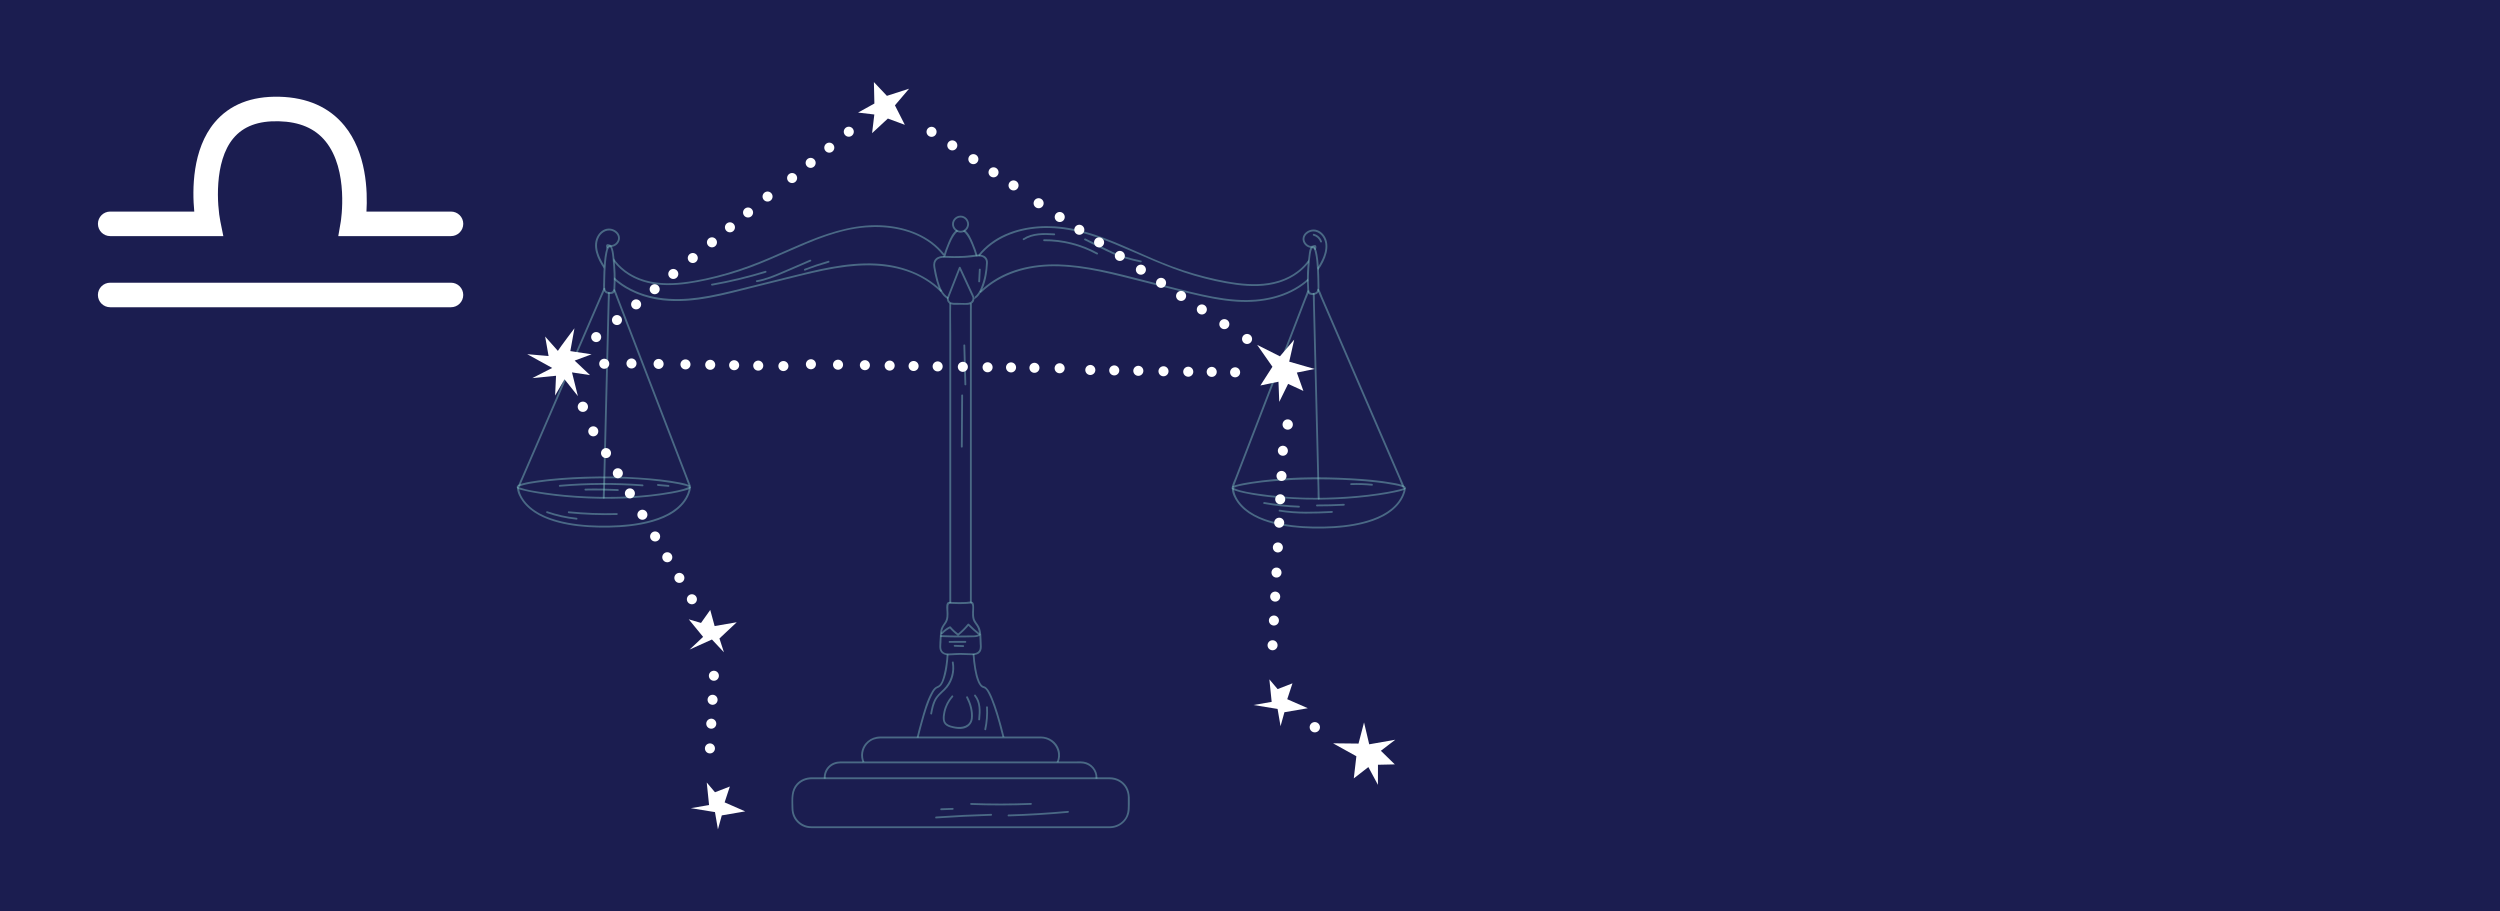 <?xml version="1.0" encoding="utf-8"?>
<!-- Generator: Adobe Illustrator 25.3.0, SVG Export Plug-In . SVG Version: 6.00 Build 0)  -->
<svg version="1.1" id="Layer_1" xmlns="http://www.w3.org/2000/svg" xmlns:xlink="http://www.w3.org/1999/xlink" x="0px" y="0px"
	 viewBox="0 0 1920 700" style="enable-background:new 0 0 1920 700;" xml:space="preserve">
<style type="text/css">
	.st0{fill:#1B1D50;}
	.st1{fill:#FFFFFF;}
	.st2{opacity:0.42;fill:#8AD2D0;enable-background:new    ;}
</style>
<rect class="st0" width="1920" height="700"/>
<g id="XMLID_69_">
	<g id="XMLID_73_">
		<g id="XMLID_74_">
			<path id="XMLID_75_" class="st1" d="M346.35,181.33H259.8l1.9-11.02c0.07-0.38,6.46-39.72-11.81-61.91
				c-8.11-9.86-19.82-14.85-35.79-15.27c-15.71-0.4-27.13,3.84-34.83,13.02c-15.19,18.08-12.4,52.25-10.04,63.89l2.29,11.29H84.63
				c-5.2,0-9.42-4.21-9.42-9.42c0-5.2,4.21-9.42,9.42-9.42h64.57c-1.58-16.62-1.69-47.81,15.65-68.46
				c11.47-13.66,28.21-20.27,49.75-19.73c21.49,0.57,38.28,8.03,49.9,22.2c16.95,20.67,17.9,50.15,16.94,65.99h64.93
				c5.2,0,9.42,4.21,9.42,9.42C355.78,177.11,351.55,181.33,346.35,181.33z"/>
		</g>
	</g>
	<g id="XMLID_70_">
		<g id="XMLID_71_">
			<path id="XMLID_72_" class="st1" d="M346.35,235.96H84.61c-5.2,0-9.42-4.21-9.42-9.42c0-5.2,4.21-9.42,9.42-9.42h261.74
				c5.2,0,9.42,4.21,9.42,9.42C355.77,231.74,351.55,235.96,346.35,235.96z"/>
		</g>
	</g>
</g>
<g>
	<g>
		<g>
			<g>
				<path class="st2" d="M742.5,180.61c1.61,2.29,2.81,4.87,3.87,7.45c1.17,2.85,2.19,5.79,3.06,8.76h1.49
					c-1.04-3.62-2.29-7.2-3.8-10.65c-1.14-2.6-3.13-7.39-6.11-9.41c-0.18,0.17-0.4,0.32-0.67,0.42c-0.2,0.22-0.45,0.39-0.74,0.5
					C740.8,178.33,741.77,179.57,742.5,180.61z"/>
				<path class="st2" d="M725.71,197.08c0.08,0,0.15-0.02,0.23-0.02c0.87-3.05,1.93-6.06,3.13-8.99c1.04-2.53,2.23-5.07,3.78-7.34
					c0.7-1.02,1.64-2.26,2.8-2.95c-0.23-0.27-0.37-0.55-0.45-0.87c0-0.02-0.02-0.02-0.02-0.03c-0.08-0.17-0.13-0.32-0.18-0.45
					c-3.28,1.76-5.46,7-6.67,9.75c-1.62,3.73-3,7.6-4.07,11.54C724.64,197.39,725.11,197.14,725.71,197.08z"/>
			</g>
			<g>
				<path class="st2" d="M750.98,523.7c0.87,1.96,2.18,4.22,4.44,4.74c1.91,0.44,3.17,3.28,3.95,4.82
					c1.69,3.28,2.95,6.78,4.14,10.28c2.51,7.42,4.56,15.01,6.43,22.61c0.45-0.13,0.97-0.13,1.46,0c-1.52-6.21-3.17-12.39-5.06-18.49
					c-1.22-3.95-2.55-7.89-4.17-11.69c-1.09-2.58-2.29-5.43-4.24-7.5c-0.59-0.62-1.29-1.19-2.14-1.39c-2.26-0.5-3.37-3.38-4.07-5.31
					c-1.06-2.91-1.67-5.98-2.18-9.03c-0.57-3.48-0.95-7-1.17-10.52c-0.15,0.03-0.32,0.05-0.5,0.05c-0.3,0-0.6,0.02-0.9,0.02
					c0.25,3.99,0.7,7.97,1.39,11.89C748.94,517.38,749.64,520.67,750.98,523.7z"/>
				<path class="st2" d="M705.43,566.59c0.92-3.75,1.86-7.49,2.9-11.2c2.09-7.5,4.22-15.31,7.82-22.26c0.89-1.72,1.98-3.97,3.9-4.71
					c2.66-1,3.92-3.3,4.89-5.88c2.39-6.25,3.08-13.26,3.53-19.93c-0.13,0-0.27,0-0.39,0c-0.39,0-0.72-0.07-1-0.2
					c-0.32,5.43-1.02,10.92-2.38,16.16c-0.69,2.66-1.74,7.23-4.66,8.36c-2.11,0.8-3.25,2.16-4.39,4.14
					c-3.94,6.75-6.06,14.72-8.19,22.17c-1.26,4.39-2.41,8.79-3.48,13.23C704.44,566.4,704.96,566.44,705.43,566.59z"/>
			</g>
			<g>
				<path class="st2" d="M744.88,462.71c0.54,0.1,1.06,0.37,1.41,0.77c0.02-0.23,0.03-0.45,0.03-0.69c0.02-1.04,0-2.06,0-3.1V238.37
					c0-1.61,0.13-3.47,0.07-5.28c-0.5,0.03-0.99,0.07-1.49,0.08c0,0.45,0,0.9,0,1.36v196.99c0,10.32,0.05,20.63,0,30.96
					C744.9,462.56,744.88,462.64,744.88,462.71z"/>
				<path class="st2" d="M729.14,463.28c0.35-0.22,0.8-0.33,1.37-0.27c0.02,0,0.03,0,0.05,0c-0.02-0.18-0.03-0.39-0.03-0.59
					c0-1.21,0-2.43,0-3.63V258.11c0-8.34-0.27-16.71-0.02-25.05c-0.12,0-0.22,0-0.33,0c-0.42,0-0.77-0.1-1.09-0.27
					c0,0.35,0,0.72,0,1.09v219.89c0,3.03-0.05,6.06,0,9.09C729.12,462.99,729.14,463.14,729.14,463.28z"/>
			</g>
			<g>
				<path class="st2" d="M757.02,197.34c-1.61-1.54-4-1.89-6.13-1.81c-3.62,0.13-7.22,0.87-10.84,1.04
					c-4.82,0.22-9.63,0.15-14.45-0.05c-2.43-0.1-5.14,0.33-6.97,2.09c-1.79,1.71-2.09,4.2-1.76,6.55c0.5,3.47,1.27,6.97,2.19,10.35
					c1.47,5.46,3.84,11.72,9.14,14.37c-0.07-0.52,0-1.04,0.22-1.49c-4.35-2.39-6.41-7.75-7.72-12.31c-0.8-2.8-1.39-5.63-1.93-8.47
					c-0.45-2.34-1.24-5.16,0.27-7.3c1.44-2.04,4.22-2.45,6.53-2.34c3.57,0.13,7.13,0.23,10.72,0.17c3.27-0.07,6.55-0.22,9.81-0.59
					c2.75-0.32,5.83-1.19,8.51-0.08c1.74,0.72,2.71,2.29,2.66,4.14c-0.15,6.41-1.49,13.41-3.92,19.34
					c-0.84,2.04-1.89,4.09-3.42,5.73c-0.45,0.49-0.94,0.89-1.42,1.22c0.02,0.22,0.02,0.44-0.02,0.67c-0.08,0.47-0.23,0.89-0.44,1.27
					c0.49-0.22,0.94-0.49,1.39-0.8c1.56-1.14,2.75-2.71,3.7-4.35c3.84-6.65,5.12-15.16,5.56-22.74
					C758.78,200.22,758.3,198.56,757.02,197.34z"/>
			</g>
			<g>
				<path class="st2" d="M728.59,229.16c3.06-7.8,6.11-15.62,9.18-23.43c-0.44,0.05-0.87,0.12-1.31,0.17
					c2.8,6.06,5.61,12.11,8.41,18.17c0.57,1.22,1.14,2.46,1.71,3.68c0.32,0.69,0.25,0.35,0.3,1.17c0.1,2.01-1.22,3.28-3.17,3.62
					c-2.81,0.47-5.89-0.02-8.74,0.05c-2.76,0.07-6.6,0.3-6.35-3.6c0.07-0.92-1.37-0.92-1.42,0c-0.25,3.92,3.13,5.24,6.5,5.09
					c1.67-0.08,3.35-0.07,5.02-0.05c2.68,0.03,6.25,0.62,8.36-1.54c1.61-1.64,1.46-3.9,0.59-5.81c-1.76-3.8-3.52-7.59-5.28-11.39
					c-1.56-3.37-3.11-6.72-4.67-10.08c-0.28-0.62-1.11-0.33-1.31,0.17c-3.06,7.8-6.11,15.62-9.18,23.43
					C726.86,229.64,728.25,230.01,728.59,229.16z"/>
			</g>
			<g>
				<path class="st2" d="M742.82,172.15c-0.12,2.78-2.24,5.11-5.11,5.11c-2.78,0-5.11-2.33-5.11-5.11c0-2.76,2.33-5.12,5.11-5.11
					C740.6,167.06,742.71,169.34,742.82,172.15c0.03,0.92,1.47,0.92,1.42,0c-0.15-3.55-2.88-6.53-6.53-6.53
					c-3.55,0-6.53,2.98-6.53,6.53c0,3.55,2.98,6.53,6.53,6.53c3.67,0,6.4-2.98,6.53-6.53C744.3,171.23,742.86,171.23,742.82,172.15z
					"/>
			</g>
			<g>
				<path class="st2" d="M1004.99,200.22c0-0.25,0-0.52,0.02-0.77c-2.23,3.25-4.99,6.1-8.09,8.51c-17.9,14-42.15,11.07-62.87,6.55
					c-11.32-2.46-22.46-5.71-33.33-9.71c-10.62-3.9-20.92-8.57-31.27-13.13c-18.92-8.31-38.57-16.55-59.45-17.82
					c-17.18-1.04-35.57,2.33-49.5,12.96c-3.35,2.55-6.36,5.48-9.01,8.74c-0.57,0.7,0.44,1.72,1,1
					c11.19-13.83,28.62-20.23,45.97-21.3c20.05-1.24,39.3,4.71,57.64,12.23c20.35,8.34,39.99,18.1,61.19,24.23
					c10.58,3.06,21.42,5.58,32.35,7.02c10.75,1.41,21.94,1.56,32.41-1.61c8.12-2.45,15.79-7.02,21.39-13.43
					c0.65-0.75,1.27-1.52,1.86-2.33C1005.13,201.04,1004.99,200.62,1004.99,200.22z"/>
				<path class="st2" d="M1004.63,213.9c-12.56,11.56-30.18,16.46-47.01,16.56c-11.91,0.07-23.7-1.93-35.29-4.5
					c-11.45-2.55-22.81-5.54-34.2-8.37c-22.34-5.56-44.85-12.26-67.89-14.12c-19.56-1.57-39.99,0.97-56.84,11.71
					c-3.85,2.46-7.44,5.31-10.73,8.47c-0.67,0.64,0.35,1.64,1,1c14.85-14.32,35.27-20.18,55.55-20.2
					c24.03-0.03,47.49,6.78,70.62,12.54c11.76,2.93,23.5,5.93,35.27,8.76c11.57,2.78,23.31,5.22,35.22,5.95
					c18.99,1.14,38.82-2.81,53.67-15.37c0.27-0.23,0.55-0.47,0.82-0.72C1004.59,215.09,1004.51,214.47,1004.63,213.9z"/>
				<path class="st2" d="M1016.99,180.94c-2.16-3.1-5.69-5.19-9.55-4.57c-3.3,0.54-6.5,2.93-7,6.4c-0.5,3.43,2.31,6.9,5.66,7.49
					c0.69,0.12,1.39,0.12,2.08-0.02c0.39-0.08,0.84-0.44,1.11-0.2c0.22,0.18-0.08,0.9-0.25,1.34c0.57,0.08,1.02,0.35,1.32,0.74
					c0.5-1.22,0.97-2.71,0.28-3.52c-0.9-1.04-2.81,0.39-3.92,0.3c-2.29-0.18-4.45-2.31-4.84-4.54c-0.42-2.36,1.16-4.52,3.11-5.64
					c4.45-2.55,9.34,0.05,11.56,4.27c2.68,5.07,1.22,11.09-1,16.04c-1.06,2.36-2.36,4.61-3.82,6.73c0.39,0.57,0.52,1.32,0.37,2.01
					c3.06-4.1,5.48-8.69,6.68-13.56C1019.88,189.73,1019.7,184.83,1016.99,180.94z"/>
			</g>
			<g>
				<path class="st2" d="M1003.99,222.56c0.13,1.49,0.39,3.08,1.96,3.67c1.44,0.54,3.7,0.33,5.06-0.39c2.6-1.37,2.28-4.56,2.26-7.05
					c-0.05-4.97-0.17-9.95-0.54-14.9c-0.2-2.76-0.47-5.54-0.97-8.26c-0.32-1.74-0.67-3.75-1.69-5.26c-0.67-0.97-1.86-1.66-2.96-0.89
					c-1.57,1.12-1.76,4.42-1.99,6.11C1003.77,204.45,1003.35,213.63,1003.99,222.56c0.07,0.9,1.49,0.92,1.42,0
					c-0.49-7.02-0.17-13.98,0.44-20.97c0.1-1.21,0.84-11.54,2.56-10.92c0.95,0.33,1.36,2.61,1.56,3.42
					c0.52,2.04,0.79,4.15,1.02,6.26c0.49,4.61,0.69,9.23,0.79,13.85c0.03,1.69,0.05,3.38,0.08,5.09c0.02,1.14,0.13,2.34-0.15,3.45
					c-0.44,1.66-1.71,2.18-3.27,2.28c-0.27,0.02-0.64,0.05-0.92,0c-1.61-0.22-1.96-1.11-2.08-2.46
					C1005.33,221.64,1003.91,221.64,1003.99,222.56z"/>
			</g>
			<g>
				<path class="st2" d="M1078.3,374.68c-0.6,0.6-2.75,0.99-3.75,1.26c-2.98,0.77-6,1.36-9.03,1.89c-9.86,1.76-19.84,2.88-29.84,3.6
					c-23.16,1.67-46.77,1.19-69.75-2.29c-5.71-0.87-11.79-1.69-17.2-3.8c-0.49-0.18-1.06-0.59-1.49-0.7c-0.08-0.02,0,0.3-0.02,0.3
					c0.1-0.03,0.39-0.27,0.55-0.35c2.01-1.07,4.57-1.44,6.78-1.89c9.38-1.89,18.97-2.81,28.5-3.52c13.03-0.97,26.11-1.27,39.17-0.97
					c11.87,0.27,23.75,0.95,35.54,2.31c4.29,0.49,8.59,1.07,12.83,1.91c2.28,0.45,4.92,0.82,6.98,1.96
					c0.22,0.12,0.49,0.23,0.64,0.44C1078.35,374.97,1078.19,374.8,1078.3,374.68c-0.57,0.7,0.44,1.72,1,1
					c2.51-3.08-8.41-4.67-9.56-4.89c-10.67-1.96-21.59-2.81-32.42-3.43c-25.66-1.46-51.78-1.06-77.2,2.9
					c-3.47,0.54-6.95,1.12-10.33,2.08c-1.07,0.3-3.62,0.82-3.92,2.18c-0.3,1.31,1.67,1.88,2.56,2.23c2.34,0.89,4.84,1.46,7.28,1.99
					c9.03,1.96,18.25,3.03,27.43,3.8c13.5,1.12,27.06,1.46,40.59,0.95c11.82-0.44,23.63-1.46,35.34-3.2
					c4.09-0.6,8.17-1.29,12.21-2.16c2.24-0.49,4.56-0.94,6.7-1.76c0.45-0.17,0.97-0.35,1.32-0.7
					C1079.95,375.04,1078.95,374.03,1078.3,374.68z"/>
			</g>
			<g>
				<path class="st2" d="M946.08,375.19c0.05,3.72,2.04,7.59,4.14,10.53c6.4,8.98,17.28,13.72,27.62,16.4
					c9.76,2.53,19.93,3.48,29.99,3.72c11.09,0.25,22.29-0.25,33.21-2.31c11.67-2.21,24.38-6.4,32.46-15.64
					c2.08-2.38,3.78-5.06,4.91-8c0.49-1.29,1.17-3.05,1.09-4.47c0-0.07,0.02-0.15,0.02-0.22c0.03-0.92-1.41-0.92-1.42,0
					c-0.1,3.15-2.08,7.02-4.04,9.75c-6.36,8.79-17.28,13.33-27.45,15.91c-9.65,2.45-19.64,3.37-29.59,3.57
					c-10.85,0.23-21.82-0.25-32.49-2.28c-11.32-2.14-23.65-6.15-31.45-15.12c-1.94-2.23-3.57-4.79-4.57-7.59
					c-0.49-1.37-0.7-2.9-0.95-4.05c-0.02-0.07-0.02-0.13-0.02-0.2C947.5,374.27,946.06,374.27,946.08,375.19L946.08,375.19z"/>
			</g>
			<g>
				<path class="st2" d="M1078.48,373.36c-2.16-5.01-4.34-10.01-6.5-15.02c-5.21-12.02-10.4-24.05-15.61-36.07
					c-6.3-14.55-12.59-29.11-18.89-43.66c-5.44-12.59-10.9-25.17-16.34-37.76c-1.81-4.19-3.62-8.36-5.43-12.54
					c-0.82-1.88-1.46-4.12-2.55-5.88c-0.05-0.08-0.08-0.18-0.12-0.27c-0.37-0.84-1.59-0.12-1.24,0.72
					c2.16,5.01,4.34,10.01,6.5,15.02c5.21,12.02,10.4,24.05,15.61,36.07c6.3,14.55,12.59,29.11,18.89,43.66
					c5.44,12.59,10.9,25.17,16.34,37.76c1.81,4.19,3.62,8.36,5.43,12.54c0.82,1.88,1.46,4.12,2.55,5.88
					c0.05,0.08,0.08,0.18,0.12,0.27C1077.61,374.92,1078.85,374.2,1078.48,373.36L1078.48,373.36z"/>
			</g>
			<g>
				<path class="st2" d="M947.49,373.91c1.93-4.97,3.84-9.96,5.76-14.94c4.61-11.96,9.21-23.91,13.82-35.87
					c5.58-14.47,11.15-28.94,16.73-43.39c4.82-12.49,9.63-25,14.45-37.5c1.59-4.12,3.17-8.24,4.76-12.34
					c0.72-1.88,1.81-3.89,2.24-5.84c0.02-0.08,0.07-0.17,0.1-0.25c0.33-0.85-1.06-1.22-1.37-0.39c-1.93,4.97-3.84,9.96-5.76,14.94
					c-4.61,11.96-9.21,23.91-13.82,35.87c-5.58,14.47-11.15,28.94-16.73,43.39c-4.82,12.49-9.63,25-14.45,37.5
					c-1.59,4.12-3.17,8.24-4.76,12.34c-0.72,1.88-1.81,3.89-2.24,5.84c-0.02,0.08-0.07,0.17-0.1,0.25
					C945.78,374.38,947.15,374.77,947.49,373.91L947.49,373.91z"/>
			</g>
			<g>
				<path class="st2" d="M1008.21,225.72c0.13,5.21,0.25,10.42,0.39,15.64c0.3,12.51,0.62,25.04,0.92,37.55
					c0.37,15.14,0.75,30.29,1.12,45.43c0.32,13.1,0.65,26.19,0.97,39.29c0.1,4.32,0.22,8.64,0.32,12.96
					c0.05,2.01-0.12,4.17,0.15,6.16c0.02,0.08,0,0.18,0,0.27c0.02,0.92,1.46,0.92,1.42,0c-0.13-5.21-0.25-10.42-0.39-15.64
					c-0.3-12.51-0.62-25.04-0.92-37.55c-0.37-15.14-0.75-30.29-1.12-45.43c-0.32-13.1-0.65-26.19-0.97-39.29
					c-0.1-4.32-0.22-8.64-0.32-12.96c-0.05-2.01,0.12-4.17-0.15-6.16c-0.02-0.08,0-0.18,0-0.27
					C1009.62,224.8,1008.18,224.8,1008.21,225.72L1008.21,225.72z"/>
			</g>
			<g>
				<path class="st2" d="M723.13,222.93c-13.63-13.15-31.74-19.53-50.44-20.48c-22.89-1.17-45.45,4.74-67.47,10.23
					c-11.45,2.85-22.91,5.71-34.36,8.56c-11.4,2.85-22.86,5.71-34.53,7.3c-19.98,2.73-41.1,1.14-58.21-10.45
					c-2.29-1.56-4.47-3.28-6.5-5.17c-0.02,0.62-0.07,1.22-0.15,1.83c10.25,9.16,24.03,14.37,37.56,15.88
					c23.73,2.66,47.33-4.3,70.12-9.98c11.86-2.95,23.7-5.95,35.57-8.86c11.67-2.86,23.45-5.56,35.4-6.98
					c20.53-2.46,42.19-1.04,60.24,9.98c4.25,2.6,8.19,5.68,11.77,9.14C722.78,224.57,723.78,223.56,723.13,222.93z"/>
				<path class="st2" d="M464.17,204.1c-1.26-1.91-2.38-3.94-3.32-6.05c-2.21-4.97-3.55-11-0.79-16.03
					c2.29-4.14,7.27-6.61,11.64-3.92c1.99,1.24,3.5,3.55,2.81,5.96c-0.6,2.13-2.68,4.04-4.96,4.12c-1.09,0.03-2.88-1.37-3.77-0.23
					c-0.59,0.75-0.2,2.11,0.27,3.28c0.22-0.65,0.65-1.06,1.17-1.24c-0.1-0.28-0.15-0.57-0.02-0.69c0.23-0.22,0.75,0.12,1.11,0.2
					c0.75,0.17,1.54,0.15,2.28-0.02c3.28-0.72,5.98-4.12,5.44-7.54c-0.55-3.5-3.87-5.89-7.22-6.33c-3.87-0.52-7.37,1.67-9.46,4.82
					c-5.36,8.06-0.47,18.76,4.47,25.77c0.05,0.07,0.1,0.13,0.15,0.22C464.04,205.64,464.11,204.87,464.17,204.1z"/>
				<path class="st2" d="M725.02,194.82c-11.07-13.7-28.24-20.23-45.42-21.6c-20.03-1.59-39.39,4.02-57.79,11.44
					c-10.17,4.1-20.1,8.71-30.18,13.03c-10.72,4.59-21.62,8.69-32.82,11.94c-11.2,3.23-22.71,5.95-34.3,7.25
					c-10.99,1.24-22.46,1.04-32.91-2.93c-8.07-3.06-15.56-8.41-20.36-15.66c-0.12,0.8-0.18,1.61-0.02,2.41
					c3.2,4.27,7.3,7.87,11.87,10.65c18.07,11.02,40.46,8.02,60.1,3.72c11.09-2.43,22.02-5.61,32.67-9.53
					c10.03-3.67,19.78-8.04,29.56-12.34c18.96-8.36,38.62-16.95,59.52-18.56c17.27-1.32,35.84,1.76,49.96,12.36
					c3.4,2.55,6.45,5.53,9.11,8.83C724.59,196.57,725.59,195.54,725.02,194.82z"/>
			</g>
			<g>
				<path class="st2" d="M471.11,221.84c-0.13,1.56-0.94,2.48-2.53,2.46c-1-0.02-2.16-0.1-2.93-0.82c-1.19-1.11-0.97-3.05-0.95-4.52
					c0.02-1.36,0.03-2.71,0.05-4.07c0.08-4.52,0.23-9.03,0.64-13.53c0.2-2.23,0.45-4.47,0.89-6.67c0.27-1.37,0.54-3.2,1.44-4.34
					c0.92-1.17,1.32,0.18,1.61,1.14c0.7,2.41,0.94,4.99,1.19,7.49C471.24,206.58,471.64,214.2,471.11,221.84
					c-0.07,0.92,1.36,0.92,1.42,0c0.59-8.26,0.15-16.6-0.82-24.8c-0.18-1.57-0.99-11.22-4.67-8.06c-1.22,1.06-1.64,3.05-1.99,4.54
					c-0.57,2.46-0.85,5.01-1.09,7.52c-0.49,5.28-0.64,10.57-0.7,15.86c-0.03,2.46-0.59,5.76,1.36,7.62c1.31,1.26,3.6,1.46,5.31,1.16
					c1.99-0.35,2.43-2.01,2.6-3.8C472.61,220.92,471.19,220.92,471.11,221.84z"/>
			</g>
			<g>
				<path class="st2" d="M397.22,374.97c0.9,0.92,2.76,1.19,3.94,1.51c3.18,0.84,6.41,1.47,9.66,2.04
					c10.65,1.89,21.44,3.06,32.22,3.77c24.01,1.57,48.65,0.95,72.41-3.22c3.23-0.57,6.45-1.21,9.61-2.08
					c1.59-0.44,3.6-0.85,4.96-1.86c3.35-2.48-6.75-4.37-7.67-4.56c-10.1-2.04-20.46-2.98-30.75-3.7
					c-14.13-0.99-28.3-1.17-42.45-0.69c-12.01,0.42-24.03,1.22-35.94,2.86c-3.84,0.54-7.72,1.12-11.47,2.11
					c-1.36,0.37-3.97,0.84-4.72,2.24C396.72,373.96,396.83,374.5,397.22,374.97c0.59,0.72,1.59-0.3,1-1
					c0.08,0.1-0.03,0.27,0.03,0.17c0.15-0.22,0.45-0.33,0.67-0.47c0.85-0.47,1.86-0.74,2.8-1c3.28-0.92,6.68-1.46,10.06-1.96
					c10.92-1.62,21.96-2.41,32.97-2.9c23.83-1.06,48.08-0.54,71.69,3.18c3.25,0.52,6.5,1.07,9.66,1.96
					c0.87,0.25,1.81,0.49,2.61,0.92c0.17,0.08,0.39,0.32,0.55,0.37c-0.05-0.02,0.05-0.33-0.02-0.32c-1.39,0.42-2.8,1.21-4.27,1.61
					c-2.85,0.8-5.74,1.41-8.66,1.94c-21.8,4.02-44.46,4.79-66.57,3.78c-11-0.5-22.01-1.51-32.89-3.17
					c-5.83-0.89-12.01-1.67-17.6-3.65c-0.33-0.12-0.99-0.39-1.07-0.47C397.57,373.29,396.57,374.32,397.22,374.97z"/>
			</g>
			<g>
				<path class="st2" d="M529,374.47c-0.05,3.18-1.94,7-3.89,9.75c-6.23,8.81-17.12,13.33-27.21,15.91
					c-9.63,2.45-19.61,3.37-29.52,3.58c-10.85,0.23-21.84-0.25-32.52-2.28c-11.4-2.16-23.75-6.16-31.68-15.12
					c-1.98-2.23-3.65-4.79-4.69-7.59c-0.5-1.32-0.77-2.96-1.02-4.05c-0.02-0.07-0.02-0.13-0.02-0.2c-0.03-0.92-1.46-0.92-1.42,0
					c0.12,3.73,2.16,7.6,4.29,10.53c6.51,8.96,17.45,13.7,27.87,16.4c9.8,2.53,19.96,3.48,30.06,3.72
					c11.09,0.25,22.27-0.25,33.18-2.31c11.59-2.19,24.27-6.38,32.22-15.64c2.04-2.38,3.72-5.06,4.79-8
					c0.47-1.29,1.14-3.06,1.02-4.47c0-0.07,0.02-0.15,0.02-0.22C530.44,373.55,529.02,373.55,529,374.47L529,374.47z"/>
			</g>
			<g>
				<path class="st2" d="M399.26,373.36c2.16-5.01,4.34-10.01,6.5-15.02c5.21-12.02,10.4-24.05,15.61-36.07
					c6.3-14.55,12.59-29.11,18.89-43.66c5.44-12.59,10.9-25.17,16.34-37.76c1.81-4.19,3.62-8.36,5.43-12.54
					c0.84-1.94,1.86-3.87,2.55-5.88c0.03-0.08,0.08-0.18,0.12-0.27c0.37-0.84-0.87-1.56-1.24-0.72c-2.16,5.01-4.34,10.01-6.5,15.02
					c-5.21,12.02-10.4,24.05-15.61,36.07c-6.3,14.55-12.59,29.11-18.89,43.66c-5.44,12.59-10.9,25.17-16.34,37.76
					c-1.81,4.19-3.62,8.36-5.43,12.54c-0.84,1.94-1.86,3.87-2.55,5.88c-0.03,0.08-0.08,0.18-0.12,0.27
					C397.67,373.48,398.89,374.2,399.26,373.36L399.26,373.36z"/>
			</g>
			<g>
				<path class="st2" d="M530.41,372.81c-1.93-4.97-3.84-9.96-5.76-14.94c-4.61-11.96-9.21-23.91-13.82-35.87
					c-5.58-14.47-11.15-28.94-16.73-43.39c-4.82-12.49-9.63-25-14.45-37.5c-1.59-4.12-3.17-8.24-4.76-12.34
					c-0.74-1.93-1.34-3.99-2.24-5.84c-0.03-0.08-0.07-0.17-0.1-0.25c-0.33-0.85-1.71-0.49-1.37,0.39c1.93,4.97,3.84,9.96,5.76,14.94
					c4.61,11.96,9.21,23.91,13.82,35.87c5.58,14.47,11.15,28.94,16.73,43.39c4.82,12.49,9.63,25,14.45,37.5
					c1.59,4.12,3.17,8.24,4.76,12.34c0.74,1.93,1.34,3.99,2.24,5.84c0.03,0.08,0.07,0.17,0.1,0.25
					C529.35,374.03,530.74,373.66,530.41,372.81L530.41,372.81z"/>
			</g>
			<g>
				<path class="st2" d="M466.89,225c-0.13,5.21-0.25,10.42-0.39,15.64c-0.3,12.51-0.62,25.04-0.92,37.55
					c-0.37,15.14-0.75,30.29-1.12,45.43c-0.32,13.1-0.65,26.19-0.97,39.29c-0.1,4.32-0.22,8.64-0.32,12.96
					c-0.05,1.99-0.35,4.17-0.15,6.16c0.02,0.08,0,0.18,0,0.27c-0.02,0.92,1.41,0.92,1.42,0c0.13-5.21,0.25-10.42,0.39-15.64
					c0.3-12.51,0.62-25.04,0.92-37.55c0.37-15.14,0.75-30.29,1.12-45.43c0.32-13.1,0.65-26.19,0.97-39.29
					c0.1-4.32,0.22-8.64,0.32-12.96c0.05-1.99,0.35-4.17,0.15-6.16c-0.02-0.08,0-0.18,0-0.27C468.33,224.08,466.9,224.08,466.89,225
					L466.89,225z"/>
			</g>
			<g>
				<path class="st2" d="M753.93,495.01c-0.28-4.39,0.12-9.71-1.91-13.75c-1.12-2.24-3.06-3.89-3.67-6.41
					c-0.59-2.43-0.25-4.97-0.27-7.44c-0.02-1.31,0.2-4.14-1.07-4.99c-1.19-0.8-3.75-0.17-5.12-0.08c-3.55,0.22-7.05,0.08-10.6-0.02
					c-1.29-0.03-3.2-0.52-3.95,0.85c-0.99,1.81-0.47,4.81-0.4,6.77c0.08,2.38,0.18,4.86-0.92,7.03c-1,1.99-2.63,3.57-3.37,5.73
					c-0.72,2.14-0.77,4.47-0.89,6.72c-0.12,2.5-0.4,5.04-0.33,7.54c0.13,4.62,3.47,6.4,7.72,6.33c2.78-0.05,5.58-0.35,8.34-0.35
					c2.95,0,5.91,0.23,8.88,0.23c2.18,0,4.44-0.25,6.03-1.89C754.08,499.57,754.08,497.22,753.93,495.01
					c-0.05-0.92-1.49-0.92-1.42,0c0.15,2.33,0.15,4.82-2.23,6.06c-2.14,1.12-5.07,0.64-7.4,0.59c-1.78-0.03-3.58-0.17-5.36-0.18
					c-2.31-0.03-4.67,0.23-6.98,0.32c-2.33,0.08-5.09,0.35-6.72-1.67c-1.46-1.83-0.92-4.64-0.82-6.82c0.2-3.97-0.18-8.64,1.96-12.16
					c0.9-1.49,2.08-2.78,2.71-4.42c0.65-1.67,0.75-3.5,0.74-5.29c-0.03-1.89-0.23-3.78-0.1-5.66c0.1-1.32,0.12-2.08,1.61-2.04
					c0.89,0.02,1.78,0.03,2.66,0.08c2.93,0.12,5.81,0.18,8.74,0c0.6-0.03,1.19-0.07,1.79-0.1c0.57-0.03,2.33-0.37,2.78-0.1
					c1.34,0.75,0.74,4.86,0.7,6.21c-0.05,1.99-0.08,4.04,0.5,5.96c0.6,1.99,1.98,3.45,3.06,5.17c2.5,3.92,2.01,9.58,2.31,14.07
					C752.57,495.91,753.99,495.93,753.93,495.01z"/>
			</g>
			<g>
				<path class="st2" d="M663.85,585.14c-0.45-1.02-0.77-2.09-0.94-3.23c-0.74-5.01,1.62-10.1,5.89-12.81
					c2.98-1.89,6.13-2.03,9.48-2.03h115.79c1.84,0,3.68-0.03,5.54,0c9.26,0.13,15.84,9.83,11.84,18.39c0.5-0.18,1.02-0.15,1.49,0.02
					c1.24-2.88,1.56-6.18,0.57-9.5c-1.88-6.36-7.79-10.32-14.29-10.33c-7.28-0.02-14.57,0-21.84,0H696.8c-6.92,0-13.85-0.03-20.77,0
					c-7.12,0.03-13.45,5.06-14.52,12.23c-0.4,2.71-0.02,5.34,0.99,7.67C662.86,585.31,663.31,585.14,663.85,585.14L663.85,585.14z"
					/>
			</g>
			<g>
				<path class="st2" d="M634.14,598c-0.2-2.33,0.32-4.72,1.74-6.87c2.14-3.22,5.68-4.86,9.48-4.87c1.02,0,2.03,0,3.03,0H827.6
					c0.89,0,1.76,0,2.65,0c4.64,0.03,8.93,2.8,10.52,7.25c0.54,1.51,0.7,3.03,0.57,4.49h1.44c0-0.12,0.03-0.22,0.03-0.33
					c0.27-6.26-4.45-11.86-10.65-12.73c-2.36-0.33-4.89-0.12-7.27-0.12H672.6c-9.09,0-18.19-0.05-27.28,0
					c-3.42,0.02-6.65,1.17-9.09,3.62c-2.58,2.58-3.77,6.1-3.53,9.55h1.44V598z"/>
			</g>
			<g>
				<path class="st2" d="M852.56,634.6c-2.56,0-5.14,0-7.7,0c-6.9,0-13.78,0-20.68,0c-10,0-20,0-29.99,0c-11.89,0-23.78,0-35.67,0
					c-12.51,0-25,0-37.51,0c-12.02,0-24.05,0-36.07,0c-10.27,0-20.53,0-30.8,0c-7.28,0-14.59,0-21.87,0c-3.1,0-6.2,0.03-9.29,0
					c-7.5-0.08-13.55-6.06-13.67-13.58c-0.08-5.43-0.87-11.87,2.33-16.58c2.7-3.99,7.08-6,11.81-6.01c1.32,0,2.65,0,3.99,0
					c5.93,0,11.86,0,17.79,0c9.34,0,18.71,0,28.05,0c11.54,0,23.08,0,34.62,0c12.51,0,25.02,0,37.53,0c12.26,0,24.53,0,36.79,0
					c10.8,0,21.6,0,32.39,0c8.12,0,16.23,0,24.35,0c4.2,0,8.41,0,12.63,0c3.05,0,5.98,0.57,8.57,2.33
					c3.75,2.53,5.95,6.77,6.01,11.27c0.03,2.45,0,4.87,0,7.32c0,3.23-0.37,6.26-2.19,9.06C861.44,632.27,857.14,634.51,852.56,634.6
					c-0.92,0.02-0.92,1.44,0,1.42c8.26-0.15,14.89-6.77,15.01-15.02c0.08-5.41,0.8-11.64-2.01-16.5c-2.75-4.74-7.8-7.49-13.23-7.52
					c-1.16,0-2.29,0-3.45,0c-5.84,0-11.67,0-17.52,0c-9.41,0-18.84,0-28.25,0c-11.79,0-23.56,0-35.35,0c-12.74,0-25.49,0-38.23,0
					c-12.53,0-25.05,0-37.58,0c-10.9,0-21.8,0-32.69,0c-8.07,0-16.14,0-24.22,0c-3.89,0-7.77-0.02-11.66,0
					c-4.4,0.02-8.57,1.61-11.57,4.91c-4.61,5.07-3.92,11.51-3.92,17.84c0,3.18,0.47,6.2,2.14,8.98c2.04,3.38,5.43,5.93,9.28,6.87
					c1.71,0.42,3.4,0.44,5.14,0.44c4.74,0,9.48,0,14.23,0c8.71,0,17.4,0,26.11,0c11.29,0,22.57,0,33.86,0c12.68,0,25.35,0,38.03,0
					c12.66,0,25.3,0,37.97,0c11.45,0,22.91,0,34.35,0c8.84,0,17.7,0,26.54,0c5.02,0,10.05,0,15.07,0c0.65,0,1.31,0,1.96,0
					C853.49,636.02,853.49,634.6,852.56,634.6z"/>
			</g>
		</g>
		<g>
			<path class="st2" d="M786.48,184.34c6.93-4.45,15.31-4.1,23.19-3.65c0.92,0.05,0.92-1.37,0-1.42
				c-8.16-0.45-16.78-0.75-23.91,3.85C784.99,183.6,785.69,184.83,786.48,184.34L786.48,184.34z"/>
		</g>
		<g>
			<path class="st2" d="M801.86,185.21c14.1-0.1,28.02,3.42,40.38,10.18c0.8,0.44,1.52-0.79,0.72-1.24
				c-12.58-6.88-26.74-10.47-41.1-10.38C800.93,183.79,800.93,185.21,801.86,185.21L801.86,185.21z"/>
		</g>
		<g>
			<path class="st2" d="M832.92,184.44c7.12,3.53,14.18,7.25,21.42,10.53c6.92,3.15,14.22,4.91,21.62,6.51
				c0.9,0.2,1.27-1.19,0.39-1.37c-7.5-1.62-14.87-3.42-21.87-6.65c-7.02-3.25-13.88-6.83-20.82-10.27
				C832.82,182.8,832.1,184.04,832.92,184.44L832.92,184.44z"/>
		</g>
		<g>
			<path class="st2" d="M1008.71,180.99c2.41,0.64,4.35,2.39,5.16,4.76c0.3,0.87,1.67,0.49,1.37-0.39
				c-0.97-2.85-3.25-4.99-6.16-5.76C1008.21,179.38,1007.82,180.76,1008.71,180.99L1008.71,180.99z"/>
		</g>
		<g>
			<path class="st2" d="M636.16,200.32c-6.18,1.76-12.26,3.8-18.24,6.13c-0.85,0.33-0.49,1.71,0.39,1.37
				c5.98-2.33,12.06-4.37,18.24-6.13C637.44,201.44,637.05,200.07,636.16,200.32L636.16,200.32z"/>
		</g>
		<g>
			<path class="st2" d="M621.99,199.51c-6.83,2.95-13.67,5.89-20.51,8.84c-6.61,2.85-13.28,5.71-20.43,6.93
				c-0.9,0.15-0.52,1.52,0.39,1.37c7.03-1.21,13.62-3.99,20.13-6.8c7.05-3.03,14.1-6.08,21.15-9.11
				C623.55,200.38,622.83,199.16,621.99,199.51L621.99,199.51z"/>
		</g>
		<g>
			<path class="st2" d="M587.81,208.04c-13.53,4.14-27.28,7.45-41.21,9.91c-0.9,0.17-0.52,1.54,0.39,1.37
				c13.93-2.46,27.68-5.78,41.21-9.91C589.07,209.14,588.69,207.77,587.81,208.04L587.81,208.04z"/>
		</g>
		<g>
			<path class="st2" d="M751.77,207c-0.15,3.05-0.32,6.1-0.47,9.14c-0.05,0.92,1.37,0.92,1.42,0c0.15-3.05,0.32-6.1,0.47-9.14
				C753.24,206.08,751.82,206.08,751.77,207L751.77,207z"/>
		</g>
		<g>
			<path class="st2" d="M738.23,303.63c-0.1,13.15-0.18,26.29-0.28,39.44c0,0.92,1.42,0.92,1.42,0c0.1-13.15,0.18-26.29,0.28-39.44
				C739.67,302.72,738.23,302.71,738.23,303.63L738.23,303.63z"/>
		</g>
		<g>
			<path class="st2" d="M742.12,295.27c-0.27-10.01-0.55-20.03-0.82-30.04c-0.03-0.92-1.46-0.92-1.42,0
				c0.27,10.01,0.55,20.03,0.82,30.04C740.71,296.19,742.14,296.19,742.12,295.27L742.12,295.27z"/>
		</g>
		<g>
			<path class="st2" d="M731.05,508.91c1.36,7.5-1.17,15.19-6.61,20.5c-2.6,2.53-5.36,4.79-7,8.11c-1.61,3.23-2.31,6.8-2.98,10.33
				c-0.17,0.9,1.21,1.29,1.37,0.39c0.74-3.95,1.51-8.06,3.68-11.51s5.76-5.68,8.26-8.88c4.24-5.44,5.88-12.54,4.66-19.31
				C732.26,507.62,730.88,508.01,731.05,508.91L731.05,508.91z"/>
		</g>
		<g>
			<path class="st2" d="M730.92,534.28c-3.1,3.52-5.31,7.75-6.28,12.36c-0.77,3.68-1.37,8.29,2.21,10.67
				c1.69,1.12,3.73,1.61,5.68,2.01c2.36,0.49,4.84,0.75,7.23,0.25c3.95-0.82,6.83-3.67,7.3-7.72c0.65-5.68-1.16-11.79-3.77-16.76
				c-0.44-0.82-1.66-0.1-1.24,0.72c2.45,4.64,4.07,10.2,3.63,15.47c-0.52,6.4-6.82,7.72-12.14,6.78c-2.14-0.39-4.66-0.87-6.4-2.29
				c-2.14-1.76-1.76-4.87-1.39-7.32c0.74-4.89,2.91-9.46,6.18-13.16C732.52,534.62,731.52,533.6,730.92,534.28L730.92,534.28z"/>
		</g>
		<g>
			<path class="st2" d="M748.25,534.65c4.15,5.14,3.6,11.69,3.05,17.9c-0.08,0.92,1.36,0.9,1.42,0c0.59-6.68,0.97-13.4-3.47-18.91
				C748.68,532.93,747.68,533.95,748.25,534.65L748.25,534.65z"/>
		</g>
		<g>
			<path class="st2" d="M757.31,543.16c0.32,5.64-0.1,11.25-1.31,16.78c-0.2,0.9,1.19,1.27,1.37,0.39
				c1.22-5.64,1.67-11.39,1.36-17.15C758.7,542.24,757.26,542.24,757.31,543.16L757.31,543.16z"/>
		</g>
		<g>
			<path class="st2" d="M774.52,626.98c15.26-0.45,30.5-1.37,45.7-2.76c0.9-0.08,0.92-1.51,0-1.42c-15.21,1.41-30.45,2.33-45.7,2.76
				C773.6,625.57,773.6,626.99,774.52,626.98L774.52,626.98z"/>
		</g>
		<g>
			<path class="st2" d="M745.79,618.15c15.32,0.57,30.66,0.55,45.97-0.05c0.92-0.03,0.92-1.47,0-1.42
				c-15.32,0.62-30.66,0.64-45.97,0.05C744.87,616.68,744.87,618.12,745.79,618.15L745.79,618.15z"/>
		</g>
		<g>
			<path class="st2" d="M761.21,625.05c-14.12,0.4-28.22,1.09-42.32,2.06c-0.9,0.07-0.92,1.49,0,1.42
				c14.08-0.97,28.2-1.67,42.32-2.06C762.12,626.46,762.13,625.02,761.21,625.05L761.21,625.05z"/>
		</g>
		<g>
			<path class="st2" d="M722.81,622.22c2.96-0.1,5.91-0.2,8.88-0.3c0.92-0.03,0.92-1.46,0-1.42c-2.96,0.1-5.91,0.2-8.88,0.3
				C721.89,620.83,721.89,622.25,722.81,622.22L722.81,622.22z"/>
		</g>
		<g>
			<path class="st2" d="M723.87,486.89c1.78-1.88,3.8-3.38,6.13-4.54c-0.28-0.03-0.57-0.07-0.87-0.12c1.88,2.21,3.99,4.14,6.31,5.84
				c0.27,0.2,0.64,0.07,0.87-0.12c2.9-2.34,5.53-4.94,7.89-7.82c-0.33,0-0.67,0-1,0c2.73,2.75,5.63,5.33,8.67,7.72
				c0-0.33,0-0.67,0-1c-1.81,1.54-4.91,1.14-7.13,1.19c-2.43,0.05-4.87,0.08-7.32,0.08c-4.87,0-9.75-0.1-14.62-0.3
				c-0.92-0.03-0.92,1.39,0,1.42c5.56,0.23,11.14,0.33,16.71,0.3c2.78-0.02,5.58-0.05,8.36-0.17c1.86-0.08,3.55-0.28,5.01-1.51
				c0.27-0.23,0.28-0.79,0-1c-3.05-2.39-5.95-4.97-8.67-7.72c-0.25-0.25-0.77-0.3-1,0c-2.36,2.88-4.99,5.48-7.89,7.82
				c0.28-0.03,0.57-0.07,0.87-0.12c-2.24-1.64-4.24-3.52-6.03-5.63c-0.22-0.25-0.6-0.25-0.87-0.12c-2.43,1.22-4.56,2.8-6.41,4.77
				C722.21,486.54,723.23,487.56,723.87,486.89L723.87,486.89z"/>
		</g>
		<g>
			<path class="st2" d="M729.26,493.69c4.05-0.07,8.11-0.07,12.16-0.03c0.92,0.02,0.92-1.42,0-1.42c-4.05-0.03-8.11-0.03-12.16,0.03
				C728.35,492.28,728.34,493.7,729.26,493.69L729.26,493.69z"/>
		</g>
		<g>
			<path class="st2" d="M733.14,496.7c2.19,0.1,4.39,0.17,6.6,0.2c0.92,0.02,0.92-1.42,0-1.42c-2.19-0.03-4.4-0.1-6.6-0.2
				C732.22,495.23,732.22,496.65,733.14,496.7L733.14,496.7z"/>
		</g>
		<g>
			<path class="st2" d="M970.65,386.98c8.91,1.59,17.9,2.55,26.95,2.86c0.92,0.03,0.92-1.39,0-1.42
				c-8.91-0.32-17.79-1.24-26.56-2.81C970.13,385.44,969.74,386.81,970.65,386.98L970.65,386.98z"/>
		</g>
		<g>
			<path class="st2" d="M982.5,392.84c13.38,2.24,26.95,1.67,40.43,1.04c0.92-0.05,0.92-1.47,0-1.42
				c-13.35,0.64-26.81,1.22-40.04-0.99C981.98,391.31,981.58,392.69,982.5,392.84L982.5,392.84z"/>
		</g>
		<g>
			<path class="st2" d="M1011.41,388.9c6.9,0,13.8-0.17,20.68-0.54c0.92-0.05,0.92-1.47,0-1.42c-6.88,0.35-13.78,0.54-20.68,0.54
				C1010.49,387.48,1010.49,388.9,1011.41,388.9L1011.41,388.9z"/>
		</g>
		<g>
			<path class="st2" d="M1037.65,372.51c5.36-0.2,10.7-0.03,16.03,0.49c0.92,0.08,0.9-1.34,0-1.42c-5.33-0.52-10.67-0.67-16.03-0.49
				C1036.73,371.12,1036.73,372.54,1037.65,372.51L1037.65,372.51z"/>
		</g>
		<g>
			<path class="st2" d="M429.91,373.8c21.15-1.79,42.42-1.91,63.59-0.33c0.92,0.07,0.92-1.36,0-1.42
				c-21.17-1.57-42.44-1.46-63.59,0.33C429,372.46,429,373.88,429.91,373.8L429.91,373.8z"/>
		</g>
		<g>
			<path class="st2" d="M449.57,376.71c8.32-0.18,16.63-0.05,24.95,0.35c0.92,0.05,0.92-1.39,0-1.42
				c-8.31-0.42-16.63-0.54-24.95-0.35C448.67,375.3,448.65,376.73,449.57,376.71L449.57,376.71z"/>
		</g>
		<g>
			<path class="st2" d="M505.29,373.18c2.71,0.18,5.43,0.42,8.14,0.7c0.92,0.1,0.9-1.34,0-1.42c-2.71-0.28-5.43-0.52-8.14-0.7
				C504.37,371.69,504.37,373.11,505.29,373.18L505.29,373.18z"/>
		</g>
		<g>
			<path class="st2" d="M419.94,394.03c7.42,2.58,15.09,4.25,22.89,5.04c0.92,0.1,0.9-1.34,0-1.42c-7.69-0.77-15.22-2.46-22.51-4.99
				C419.46,392.35,419.07,393.73,419.94,394.03L419.94,394.03z"/>
		</g>
		<g>
			<path class="st2" d="M436.78,394.14c12.28,1.24,24.62,1.69,36.96,1.36c0.92-0.03,0.92-1.46,0-1.42
				c-12.34,0.33-24.68-0.12-36.96-1.36C435.87,392.64,435.87,394.06,436.78,394.14L436.78,394.14z"/>
		</g>
	</g>
	<g>
		<polygon class="st1" points="977.23,281.66 965.49,264.86 982.99,273.65 993.94,260.87 990.11,277.75 1009.67,283.38 
			995.98,286.14 1001.01,300.25 989.27,294.82 982.47,308.65 981.87,293.16 967.98,296.06 		"/>
		<path class="st1" d="M754.81,283.3c-0.69-2.03,0.4-4.2,2.43-4.89s4.2,0.4,4.89,2.43c0.69,2.03-0.4,4.2-2.43,4.89
			C757.68,286.4,755.5,285.31,754.81,283.3z"/>
		<path class="st1" d="M735.81,282.96c-0.69-2.03,0.4-4.2,2.43-4.89c2.03-0.69,4.2,0.4,4.89,2.43c0.69,2.03-0.4,4.2-2.43,4.89
			C738.67,286.08,736.48,284.99,735.81,282.96z"/>
		<path class="st1" d="M716.46,282.64c-0.69-2.03,0.4-4.2,2.43-4.89c2.03-0.69,4.2,0.4,4.89,2.43c0.69,2.03-0.4,4.2-2.43,4.89
			C719.34,285.74,717.15,284.65,716.46,282.64z"/>
		<path class="st1" d="M697.98,282.33c-0.69-2.03,0.4-4.2,2.43-4.89c2.03-0.69,4.2,0.4,4.89,2.43s-0.4,4.2-2.43,4.89
			C700.84,285.42,698.66,284.34,697.98,282.33z"/>
		<path class="st1" d="M679.6,282.01c-0.69-2.03,0.4-4.2,2.43-4.89c2.03-0.69,4.2,0.4,4.89,2.43c0.69,2.03-0.4,4.2-2.43,4.89
			C682.47,285.11,680.27,284.03,679.6,282.01z"/>
		<path class="st1" d="M660.58,281.69c-0.69-2.03,0.4-4.2,2.43-4.89c2.03-0.69,4.2,0.4,4.89,2.43c0.69,2.03-0.4,4.2-2.43,4.89
			C663.46,284.79,661.27,283.7,660.58,281.69z"/>
		<path class="st1" d="M639.95,281.34c-0.69-2.03,0.4-4.2,2.43-4.89c2.03-0.69,4.2,0.4,4.89,2.43c0.69,2.03-0.4,4.2-2.43,4.89
			C642.81,284.44,640.63,283.35,639.95,281.34z"/>
		<path class="st1" d="M619.13,280.97c-0.69-2.03,0.4-4.2,2.43-4.89c2.03-0.69,4.2,0.4,4.89,2.43c0.69,2.03-0.4,4.2-2.43,4.89
			C621.99,284.08,619.8,283,619.13,280.97z"/>
		<path class="st1" d="M598,282.36c-0.69-2.03,0.4-4.2,2.43-4.89c2.03-0.69,4.2,0.4,4.89,2.43c0.69,2.03-0.4,4.2-2.43,4.89
			C600.86,285.47,598.68,284.39,598,282.36z"/>
		<path class="st1" d="M578.67,282.04c-0.69-2.03,0.4-4.2,2.43-4.89s4.2,0.4,4.89,2.43c0.69,2.03-0.4,4.2-2.43,4.89
			C581.53,285.14,579.34,284.05,578.67,282.04z"/>
		<path class="st1" d="M560.17,281.72c-0.69-2.03,0.4-4.2,2.43-4.89c2.03-0.69,4.2,0.4,4.89,2.43c0.69,2.03-0.4,4.2-2.43,4.89
			C563.05,284.82,560.85,283.75,560.17,281.72z"/>
		<path class="st1" d="M541.79,281.41c-0.69-2.03,0.4-4.2,2.43-4.89c2.03-0.69,4.2,0.4,4.89,2.43c0.69,2.03-0.4,4.2-2.43,4.89
			C544.66,284.52,542.48,283.43,541.79,281.41z"/>
		<path class="st1" d="M522.79,281.09c-0.69-2.03,0.4-4.2,2.43-4.89c2.03-0.69,4.2,0.4,4.89,2.43c0.69,2.03-0.4,4.2-2.43,4.89
			C525.65,284.19,523.46,283.1,522.79,281.09z"/>
		<path class="st1" d="M502.14,280.74c-0.69-2.03,0.4-4.2,2.43-4.89s4.2,0.4,4.89,2.43s-0.4,4.2-2.43,4.89
			C505.02,283.83,502.82,282.74,502.14,280.74z"/>
		<path class="st1" d="M481.32,280.38c-0.69-2.03,0.4-4.2,2.43-4.89c2.03-0.69,4.2,0.4,4.89,2.43c0.69,2.03-0.4,4.2-2.43,4.89
			C484.19,283.48,482.01,282.39,481.32,280.38z"/>
		<path class="st1" d="M460.4,280.6c-0.69-2.03,0.4-4.2,2.43-4.89c2.03-0.69,4.2,0.4,4.89,2.43s-0.4,4.2-2.43,4.89
			C463.27,283.72,461.07,282.63,460.4,280.6z"/>
		<path class="st1" d="M810.15,284.05c-0.69-2.03,0.4-4.2,2.43-4.89c2.03-0.69,4.2,0.4,4.89,2.43s-0.4,4.2-2.43,4.89
			C813.01,287.15,810.82,286.06,810.15,284.05z"/>
		<path class="st1" d="M790.79,283.72c-0.69-2.03,0.4-4.2,2.43-4.89s4.2,0.4,4.89,2.43c0.69,2.03-0.4,4.2-2.43,4.89
			C793.67,286.83,791.47,285.74,790.79,283.72z"/>
		<path class="st1" d="M772.82,283.41c-0.69-2.03,0.4-4.2,2.43-4.89c2.03-0.69,4.2,0.4,4.89,2.43c0.69,2.03-0.4,4.2-2.43,4.89
			C775.7,286.51,773.5,285.42,772.82,283.41z"/>
		<path class="st1" d="M908.92,286.71c-0.69-2.03,0.4-4.2,2.43-4.89c2.03-0.69,4.2,0.4,4.89,2.43c0.69,2.03-0.4,4.2-2.43,4.89
			C911.8,289.81,909.6,288.72,908.92,286.71z"/>
		<path class="st1" d="M889.91,286.36c-0.69-2.03,0.4-4.2,2.43-4.89s4.2,0.4,4.89,2.43c0.69,2.03-0.4,4.2-2.43,4.89
			C892.77,289.48,890.58,288.39,889.91,286.36z"/>
		<path class="st1" d="M870.58,286.03c-0.69-2.03,0.4-4.2,2.43-4.89c2.03-0.69,4.2,0.4,4.89,2.43c0.69,2.03-0.4,4.2-2.43,4.89
			C873.45,289.14,871.25,288.05,870.58,286.03z"/>
		<path class="st1" d="M852.08,285.71c-0.69-2.03,0.4-4.2,2.43-4.89c2.03-0.69,4.2,0.4,4.89,2.43c0.69,2.03-0.4,4.2-2.43,4.89
			C854.96,288.81,852.77,287.72,852.08,285.71z"/>
		<path class="st1" d="M833.71,285.37c-0.69-2.03,0.4-4.2,2.43-4.89c2.03-0.69,4.2,0.4,4.89,2.43c0.69,2.03-0.4,4.2-2.43,4.89
			C836.57,288.49,834.39,287.4,833.71,285.37z"/>
		<path class="st1" d="M944.91,287.17c-0.69-2.03,0.4-4.2,2.43-4.89c2.03-0.69,4.2,0.4,4.89,2.43c0.69,2.03-0.4,4.2-2.43,4.89
			C947.77,290.26,945.58,289.18,944.91,287.17z"/>
		<path class="st1" d="M926.94,286.85c-0.69-2.03,0.4-4.2,2.43-4.89c2.03-0.69,4.2,0.4,4.89,2.43c0.69,2.03-0.4,4.2-2.43,4.89
			C929.8,289.95,927.61,288.86,926.94,286.85z"/>
		<path class="st1" d="M451.4,311.2c0.67,2.08-0.49,4.3-2.56,4.97c-2.08,0.67-4.3-0.49-4.97-2.56c-0.67-2.08,0.49-4.3,2.56-4.97
			C448.51,307.97,450.74,309.12,451.4,311.2z"/>
		<path class="st1" d="M486.71,381.4c-1.37,1.62-3.8,1.84-5.44,0.47c-1.62-1.37-1.84-3.8-0.47-5.44c1.37-1.62,3.8-1.84,5.44-0.47
			C487.87,377.33,488.07,379.76,486.71,381.4z"/>
		<path class="st1" d="M496.31,397.81c-1.37,1.62-3.8,1.84-5.44,0.47c-1.62-1.37-1.84-3.8-0.47-5.44c1.37-1.62,3.8-1.84,5.44-0.47
			C497.48,393.74,497.68,396.17,496.31,397.81z"/>
		<path class="st1" d="M506.09,414.49c-1.37,1.62-3.8,1.84-5.44,0.47c-1.64-1.37-1.84-3.8-0.47-5.44c1.37-1.62,3.8-1.84,5.44-0.47
			C507.25,410.42,507.46,412.87,506.09,414.49z"/>
		<path class="st1" d="M515.43,430.45c-1.37,1.62-3.8,1.84-5.44,0.47c-1.62-1.37-1.84-3.8-0.47-5.44c1.37-1.62,3.8-1.84,5.44-0.47
			C516.59,426.38,516.81,428.83,515.43,430.45z"/>
		<path class="st1" d="M524.71,446.31c-1.37,1.62-3.8,1.84-5.44,0.47c-1.62-1.37-1.84-3.8-0.47-5.44c1.37-1.62,3.8-1.84,5.44-0.47
			S526.09,444.69,524.71,446.31z"/>
		<path class="st1" d="M534.33,462.72c-1.37,1.62-3.8,1.84-5.44,0.47c-1.62-1.37-1.84-3.8-0.47-5.44c1.37-1.62,3.8-1.84,5.44-0.47
			S535.7,461.1,534.33,462.72z"/>
		<path class="st1" d="M458.6,333.74c-1.37,1.62-3.8,1.84-5.44,0.47c-1.62-1.37-1.84-3.8-0.47-5.44c1.37-1.62,3.8-1.84,5.44-0.47
			C459.75,329.67,459.95,332.11,458.6,333.74z"/>
		<path class="st1" d="M468.38,350.45c-1.37,1.62-3.8,1.84-5.44,0.47c-1.62-1.37-1.84-3.8-0.47-5.44c1.37-1.62,3.8-1.84,5.44-0.47
			C469.53,346.38,469.73,348.81,468.38,350.45z"/>
		<path class="st1" d="M477.45,365.94c-1.37,1.62-3.8,1.84-5.44,0.47c-1.62-1.37-1.84-3.8-0.47-5.44c1.37-1.62,3.8-1.84,5.44-0.47
			C478.61,361.89,478.83,364.32,477.45,365.94z"/>
		<polygon class="st1" points="548.83,480.81 565.83,477.88 552.53,490.35 555.98,500.96 546.77,491.14 529.6,498.86 539.99,489.12 
			528.97,475.65 538.38,478.41 545.46,468.43 		"/>
		<path class="st1" d="M428.44,269.48c1.41-2.41,12.74-17.37,12.74-17.37l-3.17,17.53l16.33,2.46l-13.01,4.84l11.82,11.15
			l-13.85-2.09l4.52,18.22l-10.27-12.93l-7.23,12.49l0.72-15.19l-18.25,1.81l15.29-7.82l-19.18-10.57l16.4,1.42l-2.63-14.97
			L428.44,269.48z"/>
		<polygon class="st1" points="681.88,91.04 669.77,102.26 671.48,87.93 658.99,86.46 671.53,79.51 671.15,63.04 681.14,73.61 
			698.19,68.12 687.31,80.9 694.91,95.87 		"/>
		<path class="st1" d="M847.86,187.05c-0.5,2.08-2.58,3.35-4.66,2.85s-3.35-2.58-2.85-4.66s2.58-3.35,4.66-2.85
			C847.07,182.9,848.34,184.99,847.86,187.05z"/>
		<path class="st1" d="M863.79,197.45c-0.5,2.08-2.58,3.35-4.66,2.85s-3.35-2.58-2.85-4.66s2.58-3.35,4.66-2.85
			C863,193.3,864.27,195.38,863.79,197.45z"/>
		<path class="st1" d="M879.96,208.02c-0.5,2.08-2.58,3.35-4.66,2.85s-3.35-2.58-2.85-4.66s2.58-3.35,4.66-2.85
			C879.19,203.87,880.47,205.94,879.96,208.02z"/>
		<path class="st1" d="M895.45,218.14c-0.5,2.08-2.58,3.35-4.66,2.85c-2.08-0.5-3.35-2.58-2.85-4.66s2.58-3.35,4.66-2.85
			C894.68,213.98,895.96,216.06,895.45,218.14z"/>
		<path class="st1" d="M910.84,228.18c-0.5,2.08-2.58,3.35-4.66,2.85s-3.35-2.58-2.85-4.66c0.5-2.08,2.58-3.35,4.66-2.85
			C910.07,224.01,911.35,226.11,910.84,228.18z"/>
		<path class="st1" d="M926.77,238.57c-0.5,2.08-2.58,3.35-4.66,2.85c-2.08-0.5-3.35-2.58-2.85-4.66s2.58-3.35,4.66-2.85
			C926,234.41,927.27,236.51,926.77,238.57z"/>
		<path class="st1" d="M944.05,249.85c-0.5,2.08-2.58,3.35-4.66,2.85c-2.08-0.5-3.35-2.58-2.85-4.66s2.58-3.35,4.66-2.85
			C943.28,245.7,944.56,247.78,944.05,249.85z"/>
		<path class="st1" d="M961.5,261.23c-0.5,2.08-2.58,3.35-4.66,2.85c-2.08-0.5-3.35-2.58-2.85-4.66c0.5-2.08,2.58-3.35,4.66-2.85
			C960.72,257.07,961.99,259.17,961.5,261.23z"/>
		<path class="st1" d="M801.42,156.98c-0.5,2.08-2.58,3.35-4.66,2.85c-2.08-0.5-3.35-2.58-2.85-4.66s2.58-3.35,4.66-2.85
			C800.63,152.82,801.91,154.9,801.42,156.98z"/>
		<path class="st1" d="M817.63,167.56c-0.5,2.08-2.58,3.35-4.66,2.85c-2.08-0.5-3.35-2.58-2.85-4.66c0.5-2.08,2.58-3.35,4.66-2.85
			C816.84,163.39,818.12,165.48,817.63,167.56z"/>
		<path class="st1" d="M832.67,177.37c-0.5,2.08-2.58,3.35-4.66,2.85c-2.08-0.5-3.35-2.58-2.85-4.66c0.5-2.08,2.58-3.35,4.66-2.85
			C831.9,173.22,833.17,175.3,832.67,177.37z"/>
		<path class="st1" d="M719.19,102.15c-0.5,2.08-2.58,3.35-4.66,2.85s-3.35-2.58-2.85-4.66c0.5-2.08,2.58-3.35,4.66-2.85
			S719.7,100.09,719.19,102.15z"/>
		<path class="st1" d="M735.12,112.56c-0.5,2.08-2.58,3.35-4.66,2.85c-2.08-0.5-3.35-2.58-2.85-4.66c0.5-2.08,2.58-3.35,4.66-2.85
			C734.35,108.39,735.62,110.49,735.12,112.56z"/>
		<path class="st1" d="M751.3,123.13c-0.5,2.08-2.58,3.35-4.66,2.85c-2.08-0.5-3.35-2.58-2.85-4.66c0.5-2.08,2.58-3.35,4.66-2.85
			C750.53,118.98,751.8,121.07,751.3,123.13z"/>
		<path class="st1" d="M766.79,133.25c-0.5,2.08-2.58,3.35-4.66,2.85c-2.08-0.5-3.35-2.58-2.85-4.66s2.58-3.35,4.66-2.85
			C766,129.09,767.29,131.19,766.79,133.25z"/>
		<path class="st1" d="M782.16,143.31c-0.5,2.08-2.58,3.35-4.66,2.85s-3.35-2.58-2.85-4.66s2.58-3.35,4.66-2.85
			C781.39,139.16,782.66,141.23,782.16,143.31z"/>
		<path class="st1" d="M544.79,189.41c-1.83-1.11-2.41-3.47-1.31-5.29s3.47-2.41,5.29-1.31c1.83,1.11,2.41,3.47,1.31,5.29
			C549,189.93,546.62,190.52,544.79,189.41z"/>
		<path class="st1" d="M530.07,201.46c-1.83-1.11-2.41-3.47-1.31-5.29c1.11-1.83,3.47-2.41,5.29-1.31c1.83,1.11,2.41,3.47,1.31,5.29
			C534.28,201.97,531.9,202.56,530.07,201.46z"/>
		<path class="st1" d="M515.1,213.7c-1.83-1.11-2.41-3.47-1.31-5.29s3.47-2.41,5.29-1.31c1.83,1.11,2.41,3.47,1.31,5.29
			C519.3,214.22,516.93,214.8,515.1,213.7z"/>
		<path class="st1" d="M500.8,225.42c-1.83-1.11-2.41-3.47-1.31-5.29c1.11-1.83,3.47-2.41,5.29-1.31c1.83,1.11,2.41,3.47,1.31,5.29
			C504.99,225.92,502.62,226.51,500.8,225.42z"/>
		<path class="st1" d="M486.56,237.06c-1.83-1.11-2.41-3.47-1.31-5.29c1.11-1.83,3.47-2.41,5.29-1.31c1.83,1.11,2.41,3.47,1.31,5.29
			C490.77,237.56,488.39,238.15,486.56,237.06z"/>
		<path class="st1" d="M471.84,249.1c-1.83-1.11-2.41-3.47-1.31-5.29c1.11-1.83,3.47-2.41,5.29-1.31c1.83,1.11,2.41,3.47,1.31,5.29
			C476.05,249.6,473.67,250.19,471.84,249.1z"/>
		<path class="st1" d="M455.87,262.16c-1.83-1.11-2.41-3.47-1.31-5.29c1.11-1.83,3.47-2.41,5.29-1.31s2.41,3.47,1.31,5.29
			C460.07,262.68,457.69,263.27,455.87,262.16z"/>
		<path class="st1" d="M587.5,154.25c-1.83-1.11-2.41-3.47-1.31-5.29c1.11-1.83,3.47-2.41,5.29-1.31c1.83,1.11,2.41,3.47,1.31,5.29
			C591.7,154.77,589.32,155.35,587.5,154.25z"/>
		<path class="st1" d="M572.52,166.51c-1.83-1.11-2.41-3.47-1.31-5.29c1.11-1.83,3.47-2.41,5.29-1.31c1.83,1.11,2.41,3.47,1.31,5.29
			C576.71,167.01,574.35,167.59,572.52,166.51z"/>
		<path class="st1" d="M558.61,177.88c-1.83-1.11-2.41-3.47-1.31-5.29c1.11-1.83,3.47-2.41,5.29-1.31c1.83,1.11,2.41,3.47,1.31,5.29
			C562.81,178.4,560.43,178.98,558.61,177.88z"/>
		<path class="st1" d="M649.88,104.46c-1.83-1.11-2.41-3.47-1.31-5.29c1.11-1.83,3.47-2.41,5.29-1.31c1.83,1.11,2.41,3.47,1.31,5.29
			S651.7,105.56,649.88,104.46z"/>
		<path class="st1" d="M634.91,116.7c-1.83-1.11-2.41-3.47-1.31-5.29c1.11-1.83,3.47-2.41,5.29-1.31c1.83,1.11,2.41,3.47,1.31,5.29
			C639.09,117.22,636.73,117.81,634.91,116.7z"/>
		<path class="st1" d="M620.59,128.39c-1.83-1.11-2.41-3.47-1.31-5.29c1.11-1.83,3.47-2.41,5.29-1.31c1.83,1.11,2.41,3.47,1.31,5.29
			C624.77,128.91,622.4,129.49,620.59,128.39z"/>
		<path class="st1" d="M606.35,140.03c-1.83-1.11-2.41-3.47-1.31-5.29c1.11-1.83,3.47-2.41,5.29-1.31s2.41,3.47,1.31,5.29
			C610.54,140.55,608.18,141.13,606.35,140.03z"/>
		<path class="st1" d="M992.77,327.11c-0.59,2.11-2.78,3.33-4.89,2.73c-2.11-0.59-3.33-2.78-2.73-4.89
			c0.59-2.11,2.78-3.33,4.89-2.73C992.13,322.82,993.36,325.01,992.77,327.11z"/>
		<path class="st1" d="M983.52,405.15c-2.04,0.6-4.19-0.55-4.79-2.6s0.55-4.19,2.6-4.79c2.04-0.6,4.19,0.55,4.79,2.6
			C986.74,402.38,985.57,404.54,983.52,405.15z"/>
		<path class="st1" d="M982.5,424.14c-2.04,0.6-4.19-0.55-4.79-2.6c-0.6-2.04,0.55-4.19,2.6-4.79c2.04-0.6,4.19,0.55,4.79,2.6
			C985.7,421.37,984.55,423.54,982.5,424.14z"/>
		<path class="st1" d="M981.45,443.43c-2.04,0.6-4.19-0.55-4.79-2.6s0.55-4.19,2.6-4.79c2.04-0.6,4.19,0.55,4.79,2.6
			C984.66,440.68,983.49,442.83,981.45,443.43z"/>
		<path class="st1" d="M980.44,461.9c-2.04,0.6-4.19-0.55-4.79-2.6c-0.6-2.04,0.55-4.19,2.6-4.79c2.04-0.6,4.19,0.55,4.79,2.6
			C983.66,459.16,982.49,461.3,980.44,461.9z"/>
		<path class="st1" d="M979.46,480.26c-2.04,0.6-4.19-0.55-4.79-2.6s0.55-4.19,2.6-4.79c2.04-0.6,4.19,0.55,4.79,2.6
			C982.65,477.51,981.5,479.65,979.46,480.26z"/>
		<path class="st1" d="M978.42,499.25c-2.04,0.6-4.19-0.55-4.79-2.6c-0.6-2.04,0.55-4.19,2.6-4.79c2.04-0.6,4.19,0.55,4.79,2.6
			C981.63,496.5,980.46,498.64,978.42,499.25z"/>
		<path class="st1" d="M986.34,349.88c-2.04,0.6-4.19-0.55-4.79-2.6c-0.6-2.04,0.55-4.19,2.6-4.79c2.04-0.6,4.19,0.55,4.79,2.6
			C989.55,347.14,988.38,349.28,986.34,349.88z"/>
		<path class="st1" d="M985.3,369.21c-2.04,0.6-4.19-0.55-4.79-2.6c-0.6-2.04,0.55-4.19,2.6-4.79c2.04-0.6,4.19,0.55,4.79,2.6
			C988.5,366.46,987.34,368.61,985.3,369.21z"/>
		<path class="st1" d="M984.31,387.14c-2.04,0.6-4.19-0.55-4.79-2.6c-0.6-2.04,0.55-4.19,2.6-4.79c2.04-0.6,4.19,0.55,4.79,2.6
			C987.53,384.4,986.36,386.54,984.31,387.14z"/>
		<polygon class="st1" points="988.6,536.99 1004.41,543.91 986.44,546.99 983.46,557.73 981.18,544.46 962.61,541.45 
			976.64,539.04 974.88,521.74 981.2,529.22 992.62,524.8 		"/>
		<path class="st1" d="M549.36,522.68c-2.04,0.6-4.19-0.55-4.79-2.6c-0.6-2.04,0.55-4.19,2.6-4.79c2.04-0.6,4.19,0.55,4.79,2.6
			C552.56,519.91,551.41,522.06,549.36,522.68z"/>
		<path class="st1" d="M548.36,541.13c-2.04,0.6-4.19-0.55-4.79-2.6c-0.6-2.04,0.55-4.19,2.6-4.79c2.04-0.6,4.19,0.55,4.79,2.6
			C551.56,538.38,550.4,540.53,548.36,541.13z"/>
		<path class="st1" d="M547.35,559.49c-2.04,0.6-4.19-0.55-4.79-2.6c-0.6-2.04,0.55-4.19,2.6-4.79c2.04-0.6,4.19,0.55,4.79,2.6
			C550.57,556.74,549.4,558.88,547.35,559.49z"/>
		<path class="st1" d="M546.33,578.48c-2.04,0.6-4.19-0.55-4.79-2.6c-0.6-2.04,0.55-4.19,2.6-4.79s4.19,0.55,4.79,2.6
			C549.53,575.73,548.38,577.87,546.33,578.48z"/>
		<polygon class="st1" points="556.51,616.22 572.32,623.14 554.34,626.22 551.37,636.96 549.1,623.69 530.52,620.68 544.56,618.27 
			542.78,600.97 549.11,608.45 560.53,604.03 		"/>
		<polygon class="st1" points="1041.69,580.79 1023.77,570.86 1043.34,571.07 1047.58,554.8 1051.55,571.63 1071.6,568.11 
			1060.51,576.6 1071.21,587.05 1058.28,587.34 1058.25,602.76 1050.91,589.11 1039.71,597.8 		"/>
		<path class="st1" d="M1013.74,558.4c0.07,2.18-1.66,4-3.85,4.07c-2.18,0.07-4-1.66-4.07-3.85c-0.07-2.18,1.66-4,3.85-4.07
			C1011.84,554.5,1013.67,556.22,1013.74,558.4z"/>
	</g>
</g>
</svg>
